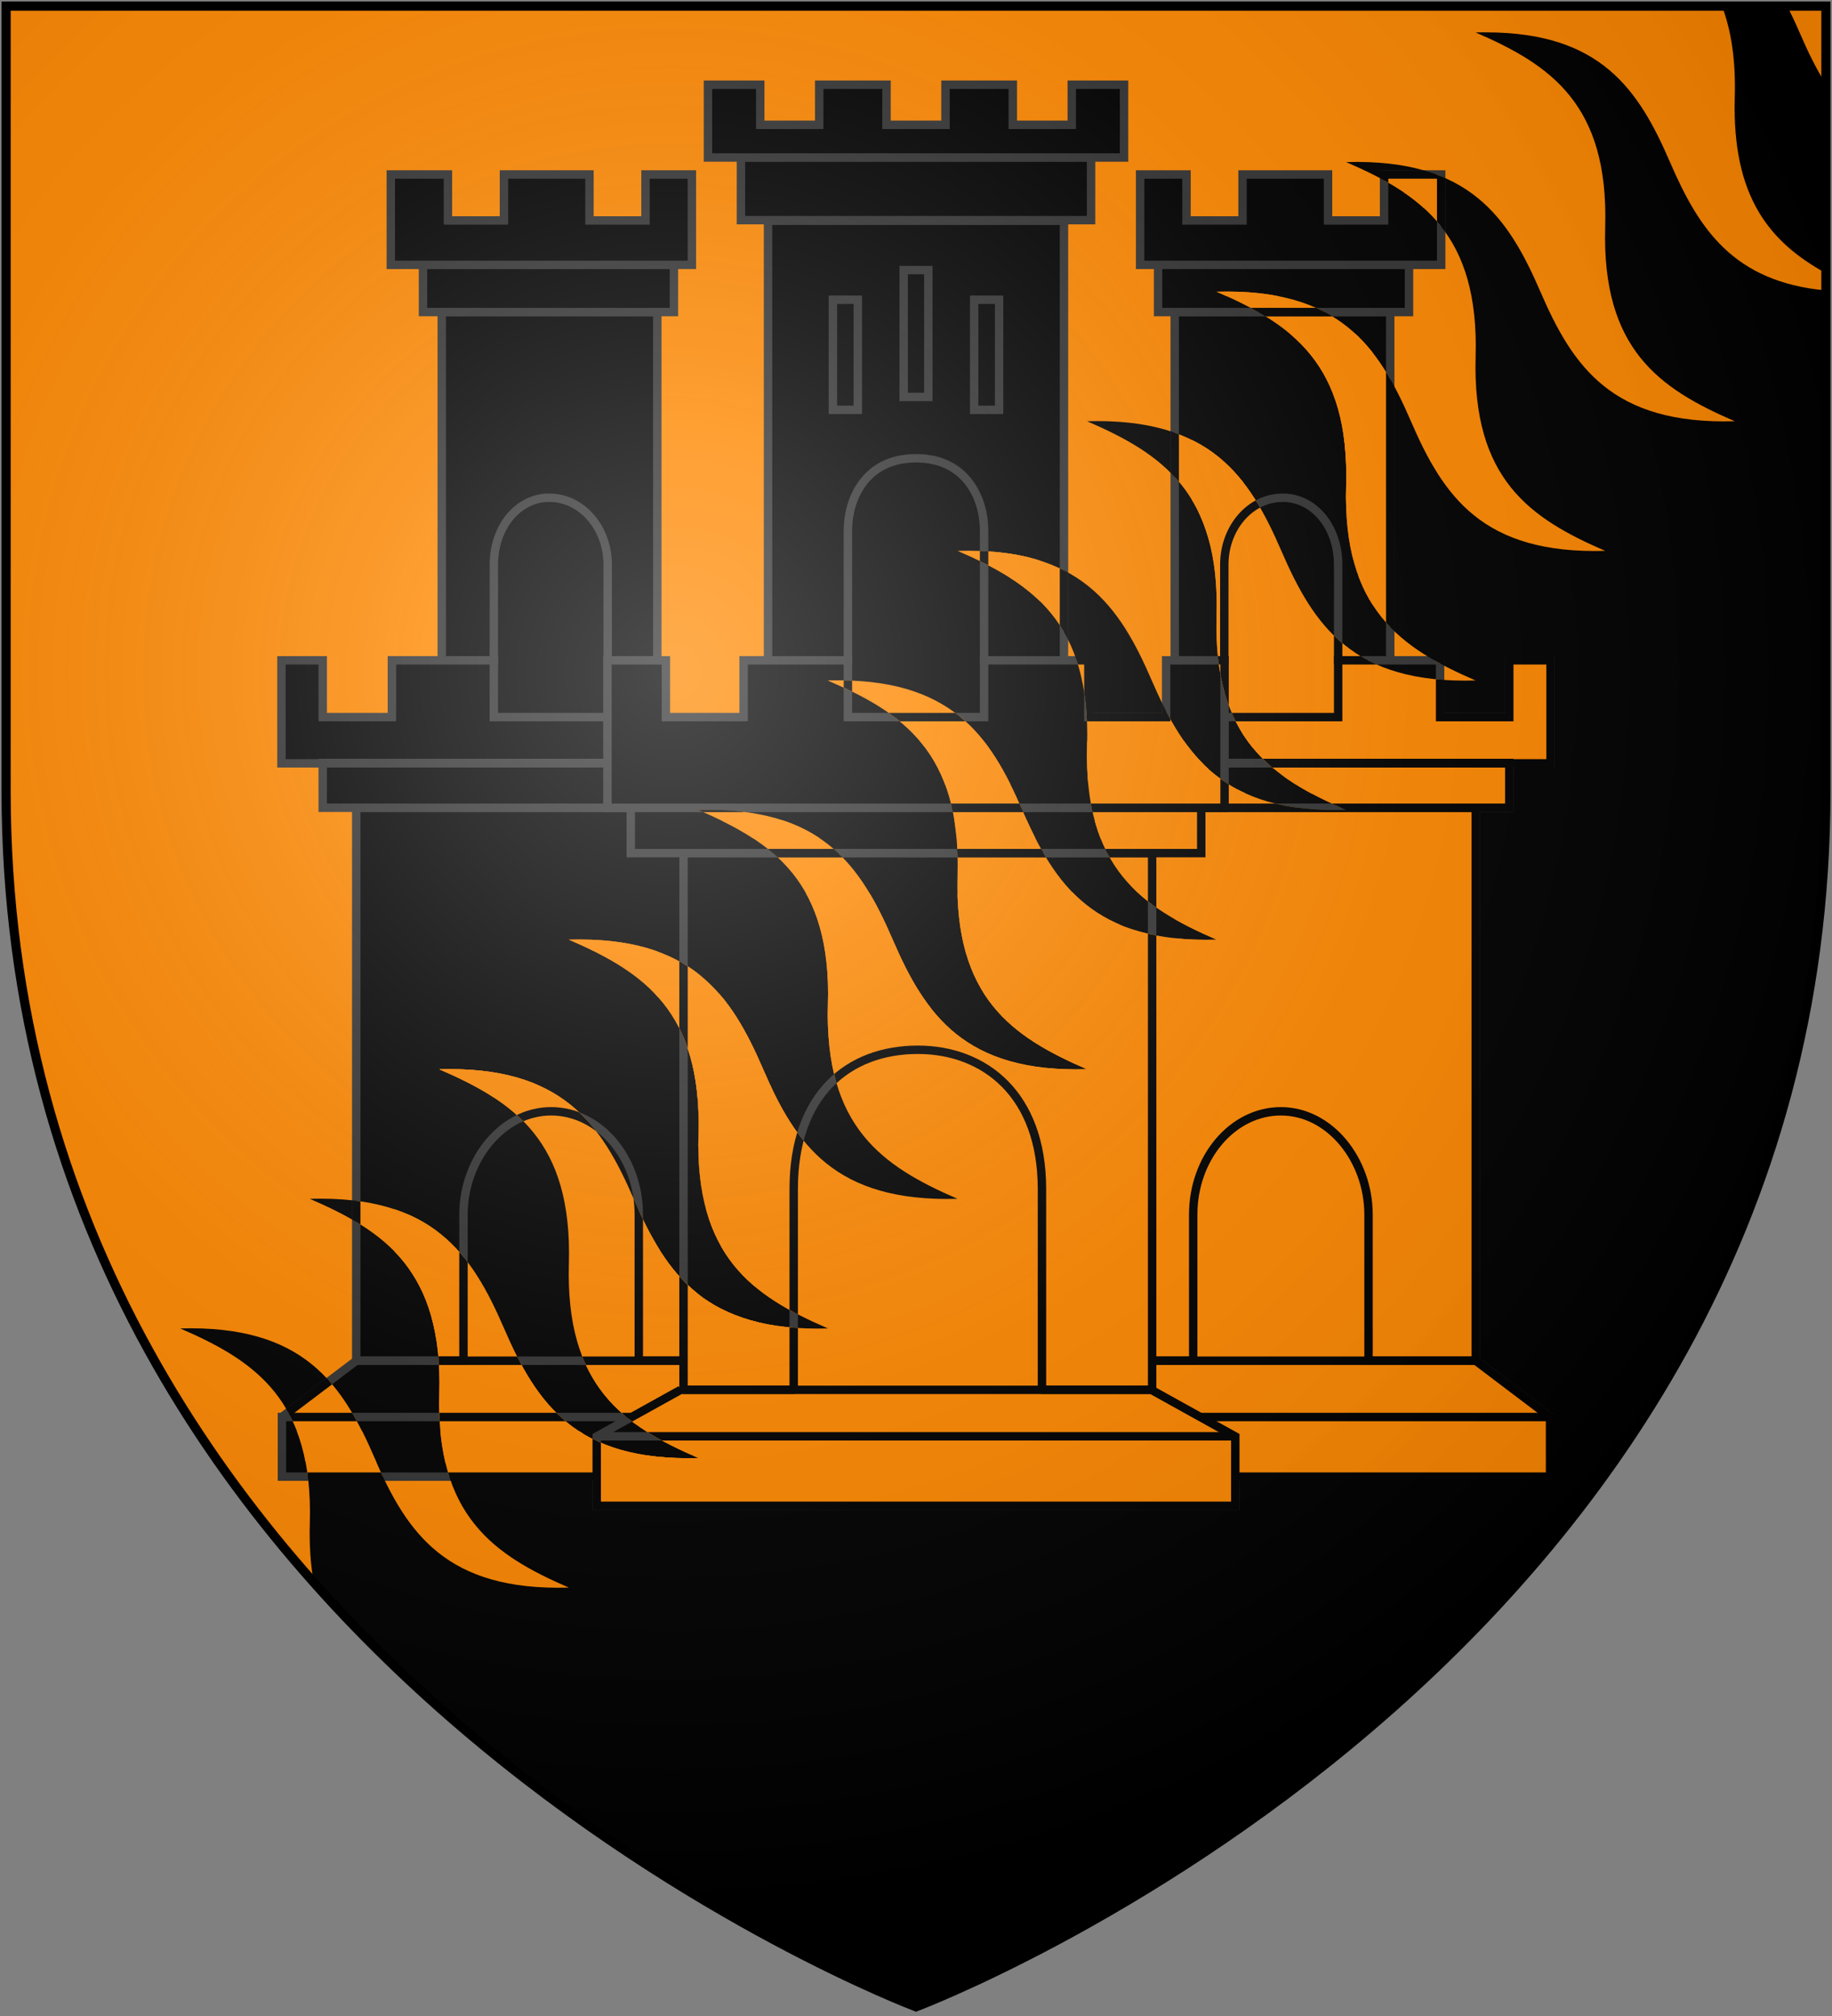 <?xml version="1.0" encoding="UTF-8" standalone="no"?>
<svg
   xmlns:dc="http://purl.org/dc/elements/1.1/"
   xmlns:cc="http://creativecommons.org/ns#"
   xmlns:rdf="http://www.w3.org/1999/02/22-rdf-syntax-ns#"
   xmlns:svg="http://www.w3.org/2000/svg"
   xmlns="http://www.w3.org/2000/svg"
   xmlns:xlink="http://www.w3.org/1999/xlink"
   xmlns:sodipodi="http://sodipodi.sourceforge.net/DTD/sodipodi-0.dtd"
   xmlns:inkscape="http://www.inkscape.org/namespaces/inkscape"
   width="600"
   height="660"
   id="svg2"
   version="1.1"
   inkscape:version="0.48.2 r9819"
   sodipodi:docname="House_Harroway.svg">
  <rect width="100%" height="100%" fill="#808080" stroke="none"/>
  <sodipodi:namedview
     pagecolor="#ffffff"
     bordercolor="#666666"
     borderopacity="1"
     objecttolerance="10"
     gridtolerance="10"
     guidetolerance="10"
     inkscape:pageopacity="0"
     inkscape:pageshadow="2"
     inkscape:window-width="1366"
     inkscape:window-height="715"
     id="namedview22"
     showgrid="false"
     inkscape:zoom="0.35757576"
     inkscape:cx="-105.67504"
     inkscape:cy="299.55117"
     inkscape:window-x="-8"
     inkscape:window-y="-8"
     inkscape:window-maximized="1"
     inkscape:current-layer="layer2" />
  <defs
     id="defs4">
    <inkscape:path-effect
       effect="spiro"
       id="path-effect3450"
       is_visible="true" />
    <inkscape:path-effect
       effect="spiro"
       id="path-effect8286"
       is_visible="true" />
    <inkscape:path-effect
       effect="spiro"
       id="path-effect3295"
       is_visible="true" />
    <inkscape:path-effect
       is_visible="true"
       id="path-effect3288"
       effect="spiro" />
    <inkscape:path-effect
       effect="spiro"
       id="path-effect3284"
       is_visible="true" />
    <inkscape:path-effect
       is_visible="true"
       id="path-effect3280"
       effect="spiro" />
    <inkscape:path-effect
       effect="spiro"
       id="path-effect3276"
       is_visible="true" />
    <inkscape:path-effect
       is_visible="true"
       id="path-effect3272"
       effect="spiro" />
    <inkscape:path-effect
       effect="spiro"
       id="path-effect3268"
       is_visible="true" />
    <linearGradient
       id="linearGradient3904">
      <stop
         id="stop3906"
         offset="0"
         style="stop-color:#00ff00;stop-opacity:1;" />
      <stop
         style="stop-color:#00c300;stop-opacity:1;"
         offset="0.5"
         id="stop3914" />
      <stop
         id="stop3910"
         offset="1"
         style="stop-color:#ffffff;stop-opacity:1;" />
    </linearGradient>
    <linearGradient
       id="linearGradient3854">
      <stop
         id="stop3856"
         offset="0"
         style="stop-color:#ffff00;stop-opacity:1;" />
      <stop
         style="stop-color:#ff8800;stop-opacity:1;"
         offset="0.437"
         id="stop3858" />
      <stop
         id="stop3860"
         offset="1"
         style="stop-color:#cc0000;stop-opacity:1;" />
    </linearGradient>
    <linearGradient
       id="linearGradient6940">
      <stop
         id="stop6942"
         offset="0"
         style="stop-color:#fcff00;stop-opacity:1;" />
      <stop
         style="stop-color:#ff8800;stop-opacity:1;"
         offset="0.386"
         id="stop6944" />
      <stop
         id="stop6946"
         offset="1"
         style="stop-color:#cc0000;stop-opacity:1;" />
    </linearGradient>
    <linearGradient
       id="linearGradient5451">
      <stop
         style="stop-color:#00ff00;stop-opacity:1;"
         offset="0"
         id="stop5453" />
      <stop
         id="stop3890"
         offset="0.5"
         style="stop-color:#ffffff;stop-opacity:1;" />
      <stop
         style="stop-color:#008800;stop-opacity:1;"
         offset="1"
         id="stop5455" />
    </linearGradient>
    <inkscape:path-effect
       effect="spiro"
       id="path-effect3576"
       is_visible="true" />
    <inkscape:path-effect
       is_visible="true"
       id="path-effect3572"
       effect="spiro" />
    <inkscape:path-effect
       effect="spiro"
       id="path-effect3568"
       is_visible="true" />
    <inkscape:path-effect
       is_visible="true"
       id="path-effect3136"
       effect="spiro" />
    <inkscape:path-effect
       effect="spiro"
       id="path-effect3132"
       is_visible="true" />
    <inkscape:path-effect
       effect="spiro"
       id="path-effect3101"
       is_visible="true" />
    <inkscape:path-effect
       is_visible="true"
       id="path-effect3085"
       effect="spiro" />
    <inkscape:path-effect
       is_visible="true"
       id="path-effect3083"
       effect="spiro" />
    <inkscape:path-effect
       is_visible="true"
       id="path-effect3081"
       effect="spiro" />
    <inkscape:path-effect
       is_visible="true"
       id="path-effect3079"
       effect="spiro" />
    <inkscape:path-effect
       is_visible="true"
       id="path-effect3077"
       effect="spiro" />
    <inkscape:path-effect
       is_visible="true"
       id="path-effect3075"
       effect="spiro" />
    <inkscape:path-effect
       effect="spiro"
       id="path-effect3049"
       is_visible="true" />
    <inkscape:path-effect
       is_visible="true"
       id="path-effect3045"
       effect="spiro" />
    <inkscape:path-effect
       effect="spiro"
       id="path-effect3041"
       is_visible="true" />
    <radialGradient
       id="rg"
       gradientUnits="userSpaceOnUse"
       cx="220"
       cy="220"
       r="405">
      <stop
         style="stop-color:#fff;stop-opacity:.3"
         offset="0"
         id="stop7" />
      <stop
         style="stop-color:#fff;stop-opacity:.2"
         offset=".2"
         id="stop9" />
      <stop
         style="stop-color:#666;stop-opacity:.1"
         offset=".6"
         id="stop11" />
      <stop
         style="stop-color:#000;stop-opacity:.13"
         offset="1"
         id="stop13" />
    </radialGradient>
    <path
       id="shield"
       d="m2,2v257c0,286 298,398 298,398c0,0 298-112 298-398V2z" />
    <radialGradient
       inkscape:collect="always"
       xlink:href="#rg-7"
       id="radialGradient3055-1"
       gradientUnits="userSpaceOnUse"
       cx="220"
       cy="220"
       r="405" />
    <radialGradient
       id="rg-7"
       gradientUnits="userSpaceOnUse"
       cx="220"
       cy="220"
       r="405">
      <stop
         style="stop-color:#fff;stop-opacity:.3"
         offset="0"
         id="stop7-4" />
      <stop
         style="stop-color:#fff;stop-opacity:.2"
         offset=".2"
         id="stop9-0" />
      <stop
         style="stop-color:#666;stop-opacity:.1"
         offset=".6"
         id="stop11-9" />
      <stop
         style="stop-color:#000;stop-opacity:.13"
         offset="1"
         id="stop13-4" />
    </radialGradient>
    <radialGradient
       r="405"
       cy="220"
       cx="220"
       gradientUnits="userSpaceOnUse"
       id="radialGradient3074"
       xlink:href="#rg-7"
       inkscape:collect="always" />
    <inkscape:path-effect
       is_visible="true"
       id="path-effect10120-1"
       effect="spiro" />
    <inkscape:path-effect
       effect="spiro"
       id="path-effect10118-3"
       is_visible="true" />
    <inkscape:path-effect
       effect="spiro"
       id="path-effect10116-9"
       is_visible="true" />
    <inkscape:path-effect
       effect="spiro"
       id="path-effect10114-7"
       is_visible="true" />
    <inkscape:path-effect
       effect="spiro"
       id="path-effect10112-7"
       is_visible="true" />
    <inkscape:path-effect
       effect="spiro"
       id="path-effect10110-2"
       is_visible="true" />
    <linearGradient
       inkscape:collect="always"
       xlink:href="#linearGradient4719-5"
       id="linearGradient4039"
       gradientUnits="userSpaceOnUse"
       gradientTransform="matrix(2.326,0,0,2.294,447.695,-1820.28)"
       x1="-145.259"
       y1="984.243"
       x2="-64.143"
       y2="984.148" />
    <linearGradient
       inkscape:collect="always"
       id="linearGradient4719-5">
      <stop
         style="stop-color:#666666;stop-opacity:1;"
         offset="0"
         id="stop4721-5" />
      <stop
         id="stop4809-1"
         offset="0.393"
         style="stop-color:#666666;stop-opacity:0.749;" />
      <stop
         style="stop-color:#666666;stop-opacity:0;"
         offset="1"
         id="stop4723-7" />
    </linearGradient>
    <radialGradient
       inkscape:collect="always"
       xlink:href="#linearGradient4801-8"
       id="radialGradient4041"
       gradientUnits="userSpaceOnUse"
       gradientTransform="matrix(-0.722,1.265,-2.273,-1.262,1712.011,1733.784)"
       cx="-307.143"
       cy="782.362"
       fx="-307.143"
       fy="782.362"
       r="63" />
    <linearGradient
       inkscape:collect="always"
       id="linearGradient4801-8">
      <stop
         style="stop-color:#000000;stop-opacity:1;"
         offset="0"
         id="stop4803-2" />
      <stop
         style="stop-color:#000000;stop-opacity:0;"
         offset="1"
         id="stop4805-4" />
    </linearGradient>
    <inkscape:path-effect
       effect="spiro"
       id="path-effect10108-4"
       is_visible="true" />
    <linearGradient
       inkscape:collect="always"
       xlink:href="#linearGradient4719-5"
       id="linearGradient4044"
       gradientUnits="userSpaceOnUse"
       gradientTransform="matrix(-2.406,0,0,-1.649,142.062,1726.531)"
       x1="-145.259"
       y1="984.243"
       x2="-64.143"
       y2="984.148" />
    <radialGradient
       inkscape:collect="always"
       xlink:href="#linearGradient4801-8"
       id="radialGradient4046"
       gradientUnits="userSpaceOnUse"
       gradientTransform="matrix(0.746,-0.909,2.351,0.906,-1165.637,-827.118)"
       cx="-307.143"
       cy="782.362"
       fx="-307.143"
       fy="782.362"
       r="63" />
    <inkscape:path-effect
       effect="spiro"
       id="path-effect10102-7"
       is_visible="true" />
    <linearGradient
       inkscape:collect="always"
       xlink:href="#linearGradient4719-5"
       id="linearGradient4049"
       gradientUnits="userSpaceOnUse"
       gradientTransform="matrix(2.335,0,0,-1.615,449.441,1692.189)"
       x1="-145.259"
       y1="984.243"
       x2="-64.143"
       y2="984.148" />
    <radialGradient
       inkscape:collect="always"
       xlink:href="#linearGradient4801-8"
       id="radialGradient4051"
       gradientUnits="userSpaceOnUse"
       gradientTransform="matrix(-0.724,-0.89,-2.282,0.888,1718.788,-809.094)"
       cx="-307.143"
       cy="782.362"
       fx="-307.143"
       fy="782.362"
       r="63" />
    <inkscape:path-effect
       is_visible="true"
       id="path-effect10096-8"
       effect="spiro" />
    <linearGradient
       inkscape:collect="always"
       xlink:href="#linearGradient4719-5"
       id="linearGradient4054"
       gradientUnits="userSpaceOnUse"
       gradientTransform="matrix(-2.41,0,0,2.282,139.611,-1810.816)"
       x1="-145.259"
       y1="984.243"
       x2="-64.143"
       y2="984.148" />
    <radialGradient
       inkscape:collect="always"
       xlink:href="#linearGradient4801-8"
       id="radialGradient4056"
       gradientUnits="userSpaceOnUse"
       gradientTransform="matrix(0.748,1.258,2.355,-1.255,-1170.296,1723.935)"
       cx="-307.143"
       cy="782.362"
       fx="-307.143"
       fy="782.362"
       r="63" />
    <inkscape:path-effect
       is_visible="true"
       id="path-effect10090-3"
       effect="spiro" />
    <inkscape:path-effect
       effect="spiro"
       id="path-effect10084-1"
       is_visible="true" />
    <inkscape:path-effect
       effect="spiro"
       id="path-effect10082-1"
       is_visible="true" />
    <radialGradient
       inkscape:collect="always"
       xlink:href="#linearGradient4801-8"
       id="radialGradient4061"
       gradientUnits="userSpaceOnUse"
       gradientTransform="matrix(-0.765,1.29,-2.41,-1.287,1806.844,1757.47)"
       cx="-307.143"
       cy="782.362"
       fx="-307.143"
       fy="782.362"
       r="63" />
    <inkscape:path-effect
       effect="spiro"
       id="path-effect10080-4"
       is_visible="true" />
    <inkscape:path-effect
       is_visible="true"
       id="path-effect3075-1"
       effect="spiro" />
    <inkscape:path-effect
       effect="spiro"
       id="path-effect3101-7"
       is_visible="true" />
    <linearGradient
       inkscape:collect="always"
       xlink:href="#grad1-7-7"
       id="linearGradient3085-8-8"
       gradientUnits="userSpaceOnUse"
       gradientTransform="matrix(0.775,0,0,0.31,152.69,-13.619)"
       x1="78.877"
       y1="178.074"
       x2="301.406"
       y2="178.074" />
    <linearGradient
       id="grad1-7-7"
       x1="78.877"
       y1="178.074"
       x2="301.406"
       y2="178.074"
       gradientTransform="scale(1.578,0.634)"
       gradientUnits="userSpaceOnUse">
      <stop
         offset="0%"
         style="stop-color:#da0;"
         id="stop16-4-4" />
      <stop
         offset="40%"
         style="stop-color:#fd0;"
         id="stop18-0-0" />
      <stop
         offset="60%"
         style="stop-color:#fd0;"
         id="stop20-9-9" />
      <stop
         offset="100%"
         style="stop-color:#da0;"
         id="stop22-4-4" />
    </linearGradient>
    <linearGradient
       inkscape:collect="always"
       xlink:href="#grad1-7-7"
       id="linearGradient3081-8-8"
       gradientUnits="userSpaceOnUse"
       gradientTransform="matrix(0.775,0,0,0.31,-27.31,-13.619)"
       x1="78.877"
       y1="178.074"
       x2="301.406"
       y2="178.074" />
    <linearGradient
       id="linearGradient3093"
       x1="78.877"
       y1="178.074"
       x2="301.406"
       y2="178.074"
       gradientTransform="scale(1.578,0.634)"
       gradientUnits="userSpaceOnUse">
      <stop
         offset="0%"
         style="stop-color:#da0;"
         id="stop3095" />
      <stop
         offset="40%"
         style="stop-color:#fd0;"
         id="stop3097" />
      <stop
         offset="60%"
         style="stop-color:#fd0;"
         id="stop3099" />
      <stop
         offset="100%"
         style="stop-color:#da0;"
         id="stop3101" />
    </linearGradient>
    <linearGradient
       y2="178.074"
       x2="301.406"
       y1="178.074"
       x1="78.877"
       gradientTransform="matrix(0.775,0,0,0.31,332.69,-13.619)"
       gradientUnits="userSpaceOnUse"
       id="linearGradient3128-1"
       xlink:href="#grad1-7-7"
       inkscape:collect="always" />
    <linearGradient
       id="linearGradient3104"
       x1="78.877"
       y1="178.074"
       x2="301.406"
       y2="178.074"
       gradientTransform="scale(1.578,0.634)"
       gradientUnits="userSpaceOnUse">
      <stop
         offset="0%"
         style="stop-color:#da0;"
         id="stop3106" />
      <stop
         offset="40%"
         style="stop-color:#fd0;"
         id="stop3108" />
      <stop
         offset="60%"
         style="stop-color:#fd0;"
         id="stop3110" />
      <stop
         offset="100%"
         style="stop-color:#da0;"
         id="stop3112" />
    </linearGradient>
    <inkscape:path-effect
       is_visible="true"
       id="path-effect3061"
       effect="spiro" />
    <clipPath
       clipPathUnits="userSpaceOnUse"
       id="clipPath10110">
      <path
         style="fill:#ffff00;fill-opacity:1;stroke:none"
         id="path10112"
         d="M 598,2 V 259 C 598,545 300,657 300,657 300,657 2,545 2,259 V 2 z"
         inkscape:connector-curvature="0" />
    </clipPath>
    <linearGradient
       inkscape:collect="always"
       xlink:href="#linearGradient5451"
       id="linearGradient5457"
       x1="-491.733"
       y1="496.606"
       x2="-128.626"
       y2="496.606"
       gradientUnits="userSpaceOnUse"
       spreadMethod="pad" />
    <linearGradient
       inkscape:collect="always"
       xlink:href="#linearGradient5451"
       id="linearGradient6923"
       gradientUnits="userSpaceOnUse"
       spreadMethod="pad"
       x1="-491.733"
       y1="496.606"
       x2="-128.626"
       y2="496.606" />
    <radialGradient
       inkscape:collect="always"
       xlink:href="#linearGradient3904"
       id="radialGradient3916"
       cx="334.25"
       cy="274.859"
       fx="334.25"
       fy="274.859"
       r="266.25"
       gradientTransform="matrix(0.034,1.943,-1.034,0.018,607.22,-379.573)"
       gradientUnits="userSpaceOnUse" />
    <linearGradient
       y2="178.074"
       x2="301.406"
       y1="178.074"
       x1="78.877"
       gradientTransform="matrix(1.294,0,0,0.52,55.919,-63.729)"
       gradientUnits="userSpaceOnUse"
       id="linearGradient4465"
       xlink:href="#grad1-7"
       inkscape:collect="always" />
    <linearGradient
       id="grad1-7"
       x1="78.877"
       y1="178.074"
       x2="301.406"
       y2="178.074"
       gradientTransform="scale(1.578,0.634)"
       gradientUnits="userSpaceOnUse">
      <stop
         offset="0"
         style="stop-color:#000000;stop-opacity:1;"
         id="stop16-4" />
      <stop
         offset="0.6"
         style="stop-color:#505050;stop-opacity:1;"
         id="stop20-0" />
      <stop
         offset="1"
         style="stop-color:#000000;stop-opacity:1;"
         id="stop22-9" />
    </linearGradient>
    <linearGradient
       inkscape:collect="always"
       xlink:href="#grad1-7"
       id="linearGradient4520"
       gradientUnits="userSpaceOnUse"
       gradientTransform="matrix(1.294,0,0,0.52,55.919,-63.729)"
       x1="78.877"
       y1="178.074"
       x2="301.406"
       y2="178.074" />
    <linearGradient
       id="linearGradient4635"
       x1="78.877"
       y1="178.074"
       x2="301.406"
       y2="178.074"
       gradientTransform="scale(1.578,0.634)"
       gradientUnits="userSpaceOnUse">
      <stop
         offset="0"
         style="stop-color:#000000;stop-opacity:1;"
         id="stop4637" />
      <stop
         offset="0.6"
         style="stop-color:#505050;stop-opacity:1;"
         id="stop4639" />
      <stop
         offset="1"
         style="stop-color:#000000;stop-opacity:1;"
         id="stop4641" />
    </linearGradient>
    <clipPath
       clipPathUnits="userSpaceOnUse"
       id="clipPath17297">
      <path
         style="fill:#000000;stroke:none"
         inkscape:connector-curvature="0"
         id="path17299"
         d="m 2,2 v 257 c 0,286 298,398 298,398 0,0 298,-112 298,-398 V 2 z" />
    </clipPath>
    <clipPath
       clipPathUnits="userSpaceOnUse"
       id="clipPath6451">
      <g
         id="g6453">
        <path
           id="path6455"
           d="m 2.5,2 0,277.344 c 0.362,7.168 0.927,14.217 1.656,21.156 l 196.688,0 0,-298.5 L 2.5,2 z"
           style="fill:#00ff00;stroke:none;display:inline"
           inkscape:connector-curvature="0" />
        <path
           id="path6457"
           d="m 200.844,300.5 0,302.688 C 255.482,640.247 300,657 300,657 c 0,0 44.518,-16.753 99.156,-53.812 l 0,-302.688 -198.312,0 z"
           style="fill:#00ff00;stroke:none;display:inline"
           inkscape:connector-curvature="0" />
        <path
           id="path6459"
           d="m 399.156,300.5 196.688,0 c 0.729,-6.939 1.295,-13.989 1.656,-21.156 L 597.5,2 399.156,2 l 0,298.5 z"
           style="fill:#00ff00;stroke:none;display:inline"
           inkscape:connector-curvature="0" />
      </g>
    </clipPath>
    <clipPath
       clipPathUnits="userSpaceOnUse"
       id="clipPath4380">
      <path
         id="path4382"
         d="m 539.754,43.678 c 2.718,7.162 4.121,15.969 3.803,27.106 -0.853,29.936 10.618,43.191 27.106,52.31 l 0,-56.199 c -2.961,-4.682 -5.459,-9.889 -7.834,-15.384 -1.168,-2.703 -2.393,-5.304 -3.661,-7.834 l -19.414,0 z m -69.936,7.805 c -1.092,-0.003 -2.21,-0.004 -3.349,0.028 22.326,9.651 39.584,21.352 38.545,57.817 -1.039,36.465 16.218,48.137 38.544,57.788 -36.465,1.039 -48.166,-16.19 -57.817,-38.516 -9.651,-22.326 -21.324,-39.584 -57.788,-38.545 22.326,9.651 39.555,21.352 38.516,57.817 -1.039,36.465 16.218,48.137 38.545,57.788 -36.465,1.039 -48.137,-16.218 -57.788,-38.544 -9.651,-22.326 -21.352,-39.555 -57.817,-38.516 22.326,9.651 39.584,21.324 38.544,57.788 -1.039,36.465 16.19,48.166 38.516,57.817 -36.465,1.039 -48.137,-16.218 -57.788,-38.545 -9.651,-22.326 -21.324,-39.584 -57.788,-38.544 22.326,9.651 39.555,21.352 38.516,57.817 -1.039,36.465 16.218,48.137 38.544,57.788 -36.465,1.039 -48.166,-16.19 -57.817,-38.516 -9.651,-22.326 -21.324,-39.584 -57.788,-38.545 22.326,9.651 39.584,21.324 38.544,57.788 -1.039,36.465 16.19,48.166 38.516,57.817 -36.465,1.039 -48.137,-16.218 -57.788,-38.544 -9.651,-22.326 -21.352,-39.555 -57.817,-38.516 22.326,9.651 39.584,21.324 38.545,57.788 -1.039,36.465 16.218,48.166 38.544,57.817 -36.465,1.039 -48.166,-16.218 -57.817,-38.545 -9.651,-22.326 -21.324,-39.584 -57.788,-38.544 22.326,9.651 39.555,21.352 38.516,57.817 -1.039,36.465 16.218,48.137 38.545,57.788 -36.465,1.039 -48.166,-16.19 -57.817,-38.516 -9.651,-22.326 -21.324,-39.584 -57.788,-38.545 22.326,9.651 39.584,21.324 38.544,57.788 -1.039,36.465 16.19,48.166 38.516,57.817 -36.465,1.039 -48.137,-16.218 -57.788,-38.545 -9.651,-22.326 -21.352,-39.555 -57.817,-38.516 22.326,9.651 39.584,21.324 38.545,57.788 -1.039,36.465 16.218,48.166 38.544,57.817 -36.465,1.039 -48.166,-16.218 -57.817,-38.544 -9.651,-22.326 -21.324,-39.584 -57.788,-38.545 22.326,9.651 39.555,21.352 38.516,57.817 -1.039,36.465 16.218,48.137 38.545,57.788 -36.465,1.039 -48.166,-16.19 -57.817,-38.516 -9.651,-22.326 -21.324,-39.584 -57.788,-38.544 22.326,9.651 39.584,21.324 38.545,57.788 -0.191,6.715 0.226,12.591 1.192,17.768 C 199.406,600.784 300,638.591 300,638.591 c 0,0 270.663,-101.726 270.663,-361.49 l 0,-148.87 C 543.02,125.64 532.846,109.862 524.285,90.056 514.935,68.427 503.664,51.571 469.817,51.483 z"
         style="fill:#000000;fill-rule:evenodd;stroke:none;display:inline"
         inkscape:connector-curvature="0" />
    </clipPath>
    <clipPath
       clipPathUnits="userSpaceOnUse"
       id="clipPath4380-1">
      <path
         id="path4382-7"
         d="m 539.754,43.678 c 2.718,7.162 4.121,15.969 3.803,27.106 -0.853,29.936 10.618,43.191 27.106,52.31 l 0,-56.199 c -2.961,-4.682 -5.459,-9.889 -7.834,-15.384 -1.168,-2.703 -2.393,-5.304 -3.661,-7.834 l -19.414,0 z m -69.936,7.805 c -1.092,-0.003 -2.21,-0.004 -3.349,0.028 22.326,9.651 39.584,21.352 38.545,57.817 -1.039,36.465 16.218,48.137 38.544,57.788 -36.465,1.039 -48.166,-16.19 -57.817,-38.516 -9.651,-22.326 -21.324,-39.584 -57.788,-38.545 22.326,9.651 39.555,21.352 38.516,57.817 -1.039,36.465 16.218,48.137 38.545,57.788 -36.465,1.039 -48.137,-16.218 -57.788,-38.544 -9.651,-22.326 -21.352,-39.555 -57.817,-38.516 22.326,9.651 39.584,21.324 38.544,57.788 -1.039,36.465 16.19,48.166 38.516,57.817 -36.465,1.039 -48.137,-16.218 -57.788,-38.545 -9.651,-22.326 -21.324,-39.584 -57.788,-38.544 22.326,9.651 39.555,21.352 38.516,57.817 -1.039,36.465 16.218,48.137 38.544,57.788 -36.465,1.039 -48.166,-16.19 -57.817,-38.516 -9.651,-22.326 -21.324,-39.584 -57.788,-38.545 22.326,9.651 39.584,21.324 38.544,57.788 -1.039,36.465 16.19,48.166 38.516,57.817 -36.465,1.039 -48.137,-16.218 -57.788,-38.544 -9.651,-22.326 -21.352,-39.555 -57.817,-38.516 22.326,9.651 39.584,21.324 38.545,57.788 -1.039,36.465 16.218,48.166 38.544,57.817 -36.465,1.039 -48.166,-16.218 -57.817,-38.545 -9.651,-22.326 -21.324,-39.584 -57.788,-38.544 22.326,9.651 39.555,21.352 38.516,57.817 -1.039,36.465 16.218,48.137 38.545,57.788 -36.465,1.039 -48.166,-16.19 -57.817,-38.516 -9.651,-22.326 -21.324,-39.584 -57.788,-38.545 22.326,9.651 39.584,21.324 38.544,57.788 -1.039,36.465 16.19,48.166 38.516,57.817 -36.465,1.039 -48.137,-16.218 -57.788,-38.545 -9.651,-22.326 -21.352,-39.555 -57.817,-38.516 22.326,9.651 39.584,21.324 38.545,57.788 -1.039,36.465 16.218,48.166 38.544,57.817 -36.465,1.039 -48.166,-16.218 -57.817,-38.544 -9.651,-22.326 -21.324,-39.584 -57.788,-38.545 22.326,9.651 39.555,21.352 38.516,57.817 -1.039,36.465 16.218,48.137 38.545,57.788 -36.465,1.039 -48.166,-16.19 -57.817,-38.516 -9.651,-22.326 -21.324,-39.584 -57.788,-38.544 22.326,9.651 39.584,21.324 38.545,57.788 -0.191,6.715 0.226,12.591 1.192,17.768 C 199.406,600.784 300,638.591 300,638.591 c 0,0 270.663,-101.726 270.663,-361.49 l 0,-148.87 C 543.02,125.64 532.846,109.862 524.285,90.056 514.935,68.427 503.664,51.571 469.817,51.483 z"
         style="fill:#000000;fill-rule:evenodd;stroke:none;display:inline"
         inkscape:connector-curvature="0" />
    </clipPath>
  </defs>
  <g
     inkscape:groupmode="layer"
     id="layer2"
     inkscape:label="Elements"
     style="display:inline">
    <use
       id="shine-1"
       xlink:href="#shield"
       style="fill:#ff8800;display:inline"
       x="0"
       y="0"
       width="744.094"
       height="1052.362" />
    <path
       inkscape:connector-curvature="0"
       style="fill:#000000;fill-rule:evenodd;stroke:none;display:inline"
       d="m 563.969,2 c 2.993,7.886 4.537,17.582 4.188,29.844 C 567.217,64.803 579.846,79.397 598,89.438 l 0,-61.875 C 594.74,22.407 591.99,16.674 589.375,10.625 588.089,7.65 586.74,4.786 585.344,2 l -21.375,0 z m -77,8.594 c -1.202,-0.003 -2.433,-0.004 -3.688,0.031 24.581,10.626 43.581,23.508 42.438,63.656 -1.144,40.148 17.856,52.999 42.438,63.625 C 528.008,139.05 515.126,120.081 504.5,95.5 493.874,70.919 481.023,51.919 440.875,53.062 c 24.581,10.626 43.55,23.508 42.406,63.656 -1.144,40.148 17.856,52.999 42.438,63.625 -40.148,1.144 -52.999,-17.856 -63.625,-42.438 C 451.468,113.325 438.585,94.356 398.438,95.5 c 24.581,10.626 43.581,23.477 42.438,63.625 -1.144,40.148 17.825,53.03 42.406,63.656 -40.148,1.144 -52.999,-17.856 -63.625,-42.438 -10.626,-24.581 -23.477,-43.581 -63.625,-42.438 24.581,10.626 43.55,23.509 42.406,63.656 -1.144,40.148 17.856,52.999 42.438,63.625 -40.148,1.144 -53.03,-17.825 -63.656,-42.406 -10.626,-24.581 -23.477,-43.581 -63.625,-42.438 24.581,10.626 43.581,23.477 42.438,63.625 -1.144,40.148 17.825,53.03 42.406,63.656 -40.148,1.144 -52.999,-17.856 -63.625,-42.438 -10.626,-24.581 -23.508,-43.55 -63.656,-42.406 24.581,10.626 43.581,23.477 42.438,63.625 -1.144,40.148 17.856,53.03 42.438,63.656 -40.148,1.144 -53.03,-17.856 -63.656,-42.438 -10.626,-24.581 -23.477,-43.581 -63.625,-42.438 24.581,10.626 43.55,23.509 42.406,63.656 -1.144,40.148 17.856,52.999 42.438,63.625 -40.148,1.144 -53.03,-17.825 -63.656,-42.406 -10.626,-24.581 -23.477,-43.581 -63.625,-42.438 24.581,10.626 43.581,23.477 42.438,63.625 -1.144,40.148 17.825,53.03 42.406,63.656 -40.148,1.144 -52.999,-17.856 -63.625,-42.438 -10.626,-24.581 -23.509,-43.55 -63.656,-42.406 24.581,10.626 43.581,23.477 42.438,63.625 -1.144,40.148 17.856,53.03 42.438,63.656 -40.148,1.144 -53.03,-17.856 -63.656,-42.438 -10.626,-24.581 -23.477,-43.581 -63.625,-42.438 24.581,10.626 43.55,23.509 42.406,63.656 -1.144,40.148 17.856,52.999 42.438,63.625 -40.148,1.144 -53.03,-17.825 -63.656,-42.406 -10.626,-24.581 -23.477,-43.581 -63.625,-42.438 24.581,10.626 43.581,23.477 42.438,63.625 -0.211,7.394 0.248,13.863 1.312,19.562 C 189.246,615.374 300,657 300,657 300,657 598,545 598,259 L 598,95.094 C 567.565,92.241 556.364,74.869 546.938,53.062 536.644,29.249 524.234,10.691 486.969,10.594 z"
       id="path3423" />
    <g
       style="display:inline"
       transform="matrix(1.101,0,0,1.101,-30.3,-46.089)"
       id="g3618-1">
      <rect
         width="303.311"
         height="129.124"
         x="148.344"
         y="336.223"
         id="rect3620-7"
         style="fill:#000000;fill-opacity:1;fill-rule:nonzero;stroke:#333333;stroke-width:2.501;stroke-linecap:butt;stroke-linejoin:miter;stroke-miterlimit:4;stroke-opacity:1;stroke-dasharray:none;stroke-dashoffset:1" />
      <path
         d="m 233.189,446.476 -99.699,0 -22.1,16.728 0,17.731 121.799,0"
         id="path3622-4"
         style="fill:#000000;fill-opacity:1;fill-rule:nonzero;stroke:#333333;stroke-width:2.501;stroke-linecap:square;stroke-linejoin:miter;stroke-miterlimit:4;stroke-opacity:1;stroke-dasharray:none;stroke-dashoffset:1"
         inkscape:connector-curvature="0" />
      <path
         d="m 366.811,446.476 99.698,0 22.1,16.728 0,17.731 -121.798,0"
         id="path3624-0"
         style="fill:#000000;fill-opacity:1;fill-rule:nonzero;stroke:#333333;stroke-width:2.501;stroke-linecap:square;stroke-linejoin:miter;stroke-miterlimit:4;stroke-opacity:1;stroke-dasharray:none;stroke-dashoffset:1"
         inkscape:connector-curvature="0" />
      <path
         d="m 111.39,463.204 377.22,0"
         id="path3626-9"
         style="fill:#000000;fill-opacity:1;fill-rule:nonzero;stroke:#333333;stroke-width:2.501;stroke-linecap:square;stroke-linejoin:miter;stroke-miterlimit:4;stroke-opacity:1;stroke-dasharray:none;stroke-dashoffset:1"
         inkscape:connector-curvature="0" />
      <path
         d="m 229.983,455.132 -24.961,13.851 0,20.633 94.978,0 94.977,0 0,-20.633 -24.961,-13.851 -70.017,0 -70.017,0 z"
         id="path3628-4"
         style="fill:#000000;fill-opacity:1;fill-rule:evenodd;stroke:#333333;stroke-width:2.501;stroke-linecap:butt;stroke-linejoin:miter;stroke-miterlimit:4;stroke-opacity:1;stroke-dasharray:none"
         inkscape:connector-curvature="0" />
      <path
         d="m 204.996,468.944 190.008,0"
         id="path3630-8"
         style="fill:#000000;fill-opacity:1;fill-rule:evenodd;stroke:#333333;stroke-width:2.501;stroke-linecap:butt;stroke-linejoin:miter;stroke-miterlimit:4;stroke-opacity:1;stroke-dasharray:none"
         inkscape:connector-curvature="0" />
      <path
         d="m 191.465,372.304 c 14.354,0 26.077,13.762 26.077,30.728 l 0,43.381 18.74,0 0,-164.362 -102.793,0 0,164.362 31.899,0 0,-43.381 c 0,-16.305 11.521,-30.728 26.077,-30.728 z"
         id="path3632-8"
         style="fill:#000000;fill-opacity:1;fill-rule:nonzero;stroke:#333333;stroke-width:2.501;stroke-linecap:square;stroke-linejoin:miter;stroke-miterlimit:4;stroke-opacity:1;stroke-dasharray:none;stroke-dashoffset:1"
         inkscape:connector-curvature="0" />
      <path
         d="m 144.876,292.667 62.007,0.355 -0.309,10.825 16.598,0.611 0.437,134.254 -2.708,0.012 0.354,-43.444 c 0.069,-23.356 -13.934,-33.67 -37.437,-30.458 -11.874,2.19 -25.558,11.837 -26.189,32.886 l -0.127,41.687 -12.627,-0.329 z"
         id="path3634-2"
         style="fill:#000000;fill-opacity:1;fill-rule:nonzero;stroke:none"
         inkscape:connector-curvature="0" />
      <rect
         width="47.269"
         height="99.674"
         x="170.565"
         y="170.854"
         id="rect3636-4"
         style="fill:#000000;fill-opacity:1;fill-rule:nonzero;stroke:#333333;stroke-width:2.501;stroke-linecap:butt;stroke-linejoin:miter;stroke-miterlimit:4;stroke-opacity:1;stroke-dasharray:none;stroke-dashoffset:1" />
      <path
         d="m 158.929,134.652 0,103.559 15.496,0 0,-28.441 c 0,-10.651 6.538,-19.365 15.685,-19.898 0.295,-0.019 0.579,0 0.878,0 9.56,0 17.305,8.905 17.305,19.898 l 0,28.441 14.753,0 0,-103.559 -64.116,0 z"
         id="path3638-5"
         style="fill:#000000;fill-opacity:1;fill-rule:evenodd;stroke:#333333;stroke-width:2.501;stroke-linecap:butt;stroke-linejoin:miter;stroke-miterlimit:4;stroke-opacity:1;stroke-dasharray:none"
         inkscape:connector-curvature="0" />
      <path
         d="m 215.788,255.088 -41.363,0 0,-16.878 -30.329,0 0,16.878 -20.575,0 0,-16.878 -12.281,0 0,30.627 104.547,0 m -92.266,-0.109 89.241,0 0,13.322 -89.241,0 0,-13.322 z"
         id="path3640-5"
         style="fill:#000000;fill-opacity:1;fill-rule:evenodd;stroke:#333333;stroke-width:2.501;stroke-linecap:butt;stroke-linejoin:miter;stroke-miterlimit:4;stroke-opacity:1;stroke-dasharray:none"
         inkscape:connector-curvature="0" />
      <rect
         width="74.843"
         height="156.308"
         x="261.219"
         y="107.428"
         id="rect3642-1"
         style="fill:#000000;fill-opacity:1;fill-rule:nonzero;stroke:#333333;stroke-width:2.501;stroke-linecap:butt;stroke-linejoin:miter;stroke-miterlimit:4;stroke-opacity:1;stroke-dasharray:none;stroke-dashoffset:1" />
      <path
         d="m 255.98,107.508 0,130.794 23.764,0 0,-38.796 c 0,-8.951 4.982,-21.379 20.256,-21.379 15.273,0 20.256,12.428 20.256,21.379 l 0,38.796 23.764,0 0,-130.794 -44.02,0 -44.02,0 z m 40.352,14.671 3.669,0 3.669,0 0,37.719 -3.669,0 -3.669,0 0,-37.719 z m -21.053,8.805 7.416,0 0,32.746 -7.416,0 0,-32.746 z m 42.026,0 7.416,0 0,32.746 -7.416,0 0,-32.746 z"
         id="path3644-7"
         style="fill:#000000;fill-opacity:1;fill-rule:evenodd;stroke:#333333;stroke-width:2.501;stroke-linecap:butt;stroke-linejoin:miter;stroke-miterlimit:4;stroke-opacity:1;stroke-dasharray:none"
         inkscape:connector-curvature="0" />
      <path
         d="m 247.926,88.697 0,18.627 52.074,0 52.074,0 0,-18.627 -52.074,0 -52.074,0 z"
         id="path3646-1"
         style="fill:#000000;fill-opacity:1;fill-rule:nonzero;stroke:#333333;stroke-width:2.501;stroke-linecap:square;stroke-linejoin:miter;stroke-miterlimit:4;stroke-opacity:1;stroke-dasharray:none;stroke-dashoffset:1"
         inkscape:connector-curvature="0" />
      <path
         d="m 238.117,67.051 0,21.646 61.883,0 61.883,0 0,-21.646 -15.55,0 0,11.922 -17.544,0 0,-11.922 -20.016,0 0,11.922 -8.772,0 -8.772,0 0,-11.922 -20.016,0 0,11.922 -17.544,0 0,-11.922 -15.55,0 z"
         id="path3648-1"
         style="fill:#000000;fill-opacity:1;fill-rule:nonzero;stroke:#333333;stroke-width:2.501;stroke-linecap:square;stroke-linejoin:miter;stroke-miterlimit:4;stroke-opacity:1;stroke-dasharray:none;stroke-dashoffset:1"
         inkscape:connector-curvature="0" />
      <path
         d="m 153.347,120.62 0,14.032 74.643,0 0,-14.032 -74.643,0 z"
         id="path3650-5"
         style="fill:#000000;fill-opacity:1;fill-rule:nonzero;stroke:#333333;stroke-width:2.501;stroke-linecap:square;stroke-linejoin:miter;stroke-miterlimit:4;stroke-opacity:1;stroke-dasharray:none;stroke-dashoffset:1"
         inkscape:connector-curvature="0" />
      <path
         d="m 143.777,93.743 0,26.877 89.555,0 0,-26.877 -13.796,0 0,13.671 -16.667,0 0,-13.671 -25.439,0 0,13.671 -16.667,0 0,-13.671 -16.986,0 z"
         id="path3652-2"
         style="fill:#000000;fill-opacity:1;fill-rule:nonzero;stroke:#333333;stroke-width:2.501;stroke-linecap:square;stroke-linejoin:miter;stroke-miterlimit:4;stroke-opacity:1;stroke-dasharray:none;stroke-dashoffset:1"
         inkscape:connector-curvature="0" />
      <path
         d="m 408.535,372.304 c -14.354,0 -26.077,13.762 -26.077,30.728 l 0,43.381 -18.74,0 0,-164.362 102.793,0 0,164.362 -31.898,0 0,-43.381 c 0,-16.305 -11.521,-30.728 -26.077,-30.728 z"
         id="path3654-7"
         style="fill:#000000;fill-opacity:1;fill-rule:nonzero;stroke:#333333;stroke-width:2.501;stroke-linecap:square;stroke-linejoin:miter;stroke-miterlimit:4;stroke-opacity:1;stroke-dasharray:none;stroke-dashoffset:1"
         inkscape:connector-curvature="0" />
      <path
         d="m 215.15,282.051 0,13.485 84.85,0 84.85,0 0,-13.485 -84.85,0 -84.85,0 z"
         id="path3656-6"
         style="fill:#000000;fill-opacity:1;fill-rule:nonzero;stroke:#333333;stroke-width:2.501;stroke-linecap:round;stroke-linejoin:miter;stroke-miterlimit:4;stroke-opacity:1;stroke-dasharray:none;stroke-dashoffset:1"
         inkscape:connector-curvature="0" />
      <rect
         width="47.269"
         height="99.674"
         x="-431.35"
         y="170.854"
         transform="scale(-1,1)"
         id="rect3658-1"
         style="fill:#000000;fill-opacity:1;fill-rule:nonzero;stroke:#333333;stroke-width:2.501;stroke-linecap:butt;stroke-linejoin:miter;stroke-miterlimit:4;stroke-opacity:1;stroke-dasharray:none;stroke-dashoffset:1" />
      <path
         d="m 441.071,134.652 0,103.559 -15.496,0 0,-28.441 c 0,-10.651 -6.538,-19.365 -15.684,-19.898 -0.295,-0.019 -0.579,0 -0.877,0 -9.56,0 -17.305,8.905 -17.305,19.898 l 0,28.441 -14.753,0 0,-103.559 64.116,0 z"
         id="path3660-4"
         style="fill:#000000;fill-opacity:1;fill-rule:evenodd;stroke:#333333;stroke-width:2.501;stroke-linecap:butt;stroke-linejoin:miter;stroke-miterlimit:4;stroke-opacity:1;stroke-dasharray:none"
         inkscape:connector-curvature="0" />
      <path
         d="m 384.212,255.088 41.363,0 0,-16.878 30.329,0 0,16.878 20.575,0 0,-16.878 12.281,0 0,30.627 -104.548,0 m 92.267,-0.109 -89.241,0 0,13.322 89.241,0 0,-13.322 z"
         id="path3662-2"
         style="fill:#000000;fill-opacity:1;fill-rule:evenodd;stroke:#333333;stroke-width:2.501;stroke-linecap:butt;stroke-linejoin:miter;stroke-miterlimit:4;stroke-opacity:1;stroke-dasharray:none"
         inkscape:connector-curvature="0" />
      <path
         d="m 208.212,238.211 0,43.84 91.788,0 91.788,0 0,-43.84 -17.384,0 0,16.878 -23.127,0 0,-16.878 -31.021,0 0,16.878 -20.256,0 -20.256,0 0,-16.878 -31.021,0 0,16.878 -23.126,0 0,-16.878 -17.385,0 z"
         id="path3664-3"
         style="fill:#000000;fill-opacity:1;fill-rule:evenodd;stroke:#333333;stroke-width:2.501;stroke-linecap:butt;stroke-linejoin:miter;stroke-miterlimit:4;stroke-opacity:1;stroke-dasharray:none"
         inkscape:connector-curvature="0" />
      <path
         d="m 446.653,120.62 0,14.032 -74.643,0 0,-14.032 74.643,0 z"
         id="path3666-2"
         style="fill:#000000;fill-opacity:1;fill-rule:nonzero;stroke:#333333;stroke-width:2.501;stroke-linecap:square;stroke-linejoin:miter;stroke-miterlimit:4;stroke-opacity:1;stroke-dasharray:none;stroke-dashoffset:1"
         inkscape:connector-curvature="0" />
      <path
         d="m 456.223,93.743 0,26.877 -89.555,0 0,-26.877 13.796,0 0,13.671 16.667,0 0,-13.671 25.439,0 0,13.671 16.667,0 0,-13.671 16.986,0 z"
         id="path3668-2"
         style="fill:#000000;fill-opacity:1;fill-rule:nonzero;stroke:#333333;stroke-width:2.501;stroke-linecap:square;stroke-linejoin:miter;stroke-miterlimit:4;stroke-opacity:1;stroke-dasharray:none;stroke-dashoffset:1"
         inkscape:connector-curvature="0" />
      <rect
         width="179.303"
         height="9.254"
         x="210.162"
         y="474.617"
         id="rect3670-1"
         style="fill:#000000;fill-opacity:1;fill-rule:nonzero;stroke:none;display:inline" />
      <path
         d="m 230.848,295.582 0,159.504 32.776,0 c 0,0 0,-33.018 0,-59.711 0,-28.126 16.323,-41.365 36.922,-41.365 19.8,0 36.922,13.24 36.922,41.365 0,26.693 0,59.711 0,59.711 l 32.776,0 0,-159.504 -69.698,0 -69.698,0 z"
         id="path3672-6"
         style="fill:#000000;fill-opacity:1;fill-rule:evenodd;stroke:#333333;stroke-width:2.501;stroke-linecap:butt;stroke-linejoin:round;stroke-miterlimit:4;stroke-opacity:1;stroke-dasharray:none;display:inline"
         inkscape:connector-curvature="0" />
      <path
         d="m 242.408,307.475 -0.582,139.467 11.455,0 c 0,0 -1.896,-25.559 -0.576,-52.22 -0.413,-30.245 11.68,-52.937 48.837,-53.298 35.51,2.336 48.303,25.452 46.723,51.569 0.282,26.692 0.839,52.573 0.839,52.573 l 12.527,0.222 -1.152,-138.759 -57.597,0.576 z"
         id="path3674-8"
         style="fill:#000000;fill-opacity:1;fill-rule:evenodd;stroke:none;display:inline"
         inkscape:connector-curvature="0" />
      <rect
         width="168.262"
         height="12.849"
         x="217.021"
         y="262.314"
         id="rect3676-5"
         style="fill:#000000;fill-opacity:1;fill-rule:nonzero;stroke:none" />
      <rect
         width="88.741"
         height="5.186"
         x="114.738"
         y="258.28"
         id="rect3678-7"
         style="fill:#000000;fill-opacity:1;fill-rule:nonzero;stroke:none;display:inline" />
      <rect
         width="88.741"
         height="5.186"
         x="396.232"
         y="259.145"
         id="rect3680-6"
         style="fill:#000000;fill-opacity:1;fill-rule:nonzero;stroke:none;display:inline" />
      <rect
         width="14.982"
         height="16.711"
         x="151.33"
         y="243.298"
         id="rect3682-1"
         style="fill:#000000;fill-opacity:1;fill-rule:nonzero;stroke:none" />
      <rect
         width="14.982"
         height="16.711"
         x="433.642"
         y="243.98"
         id="rect3684-8"
         style="fill:#000000;fill-opacity:1;fill-rule:nonzero;stroke:none;display:inline" />
      <rect
         width="14.982"
         height="27.083"
         x="255.321"
         y="244.602"
         id="rect3686-9"
         style="fill:#000000;fill-opacity:1;fill-rule:nonzero;stroke:none;display:inline" />
      <rect
         width="14.982"
         height="27.083"
         x="328.766"
         y="244.026"
         id="rect3688-2"
         style="fill:#000000;fill-opacity:1;fill-rule:nonzero;stroke:none;display:inline" />
      <rect
         width="14.982"
         height="16.711"
         x="402.571"
         y="97.221"
         id="rect3690-7"
         style="fill:#000000;fill-opacity:1;fill-rule:nonzero;stroke:none;display:inline" />
      <rect
         width="14.982"
         height="16.711"
         x="182.447"
         y="97.797"
         id="rect3692-9"
         style="fill:#000000;fill-opacity:1;fill-rule:nonzero;stroke:none;display:inline" />
      <rect
         width="10.737"
         height="12.643"
         x="275.785"
         y="70.522"
         id="rect3694-5"
         style="fill:#000000;fill-opacity:1;fill-rule:nonzero;stroke:none;display:inline" />
      <rect
         width="10.737"
         height="12.643"
         x="313.637"
         y="70.611"
         id="rect3696-4"
         style="fill:#000000;fill-opacity:1;fill-rule:nonzero;stroke:none;display:inline" />
      <rect
         width="8.791"
         height="12.643"
         x="241.47"
         y="70.965"
         id="rect3698-3"
         style="fill:#000000;fill-opacity:1;fill-rule:nonzero;stroke:none;display:inline" />
      <rect
         width="8.791"
         height="12.643"
         x="349.632"
         y="70.257"
         id="rect3700-1"
         style="fill:#000000;fill-opacity:1;fill-rule:nonzero;stroke:none;display:inline" />
      <rect
         width="6.138"
         height="17.595"
         x="370.504"
         y="97.143"
         id="rect3702-2"
         style="fill:#000000;fill-opacity:1;fill-rule:nonzero;stroke:none;display:inline" />
      <rect
         width="6.138"
         height="17.595"
         x="223.075"
         y="97.143"
         id="rect3704-3"
         style="fill:#000000;fill-opacity:1;fill-rule:nonzero;stroke:none;display:inline" />
      <rect
         width="6.138"
         height="17.595"
         x="445.058"
         y="97.32"
         id="rect3706-3"
         style="fill:#000000;fill-opacity:1;fill-rule:nonzero;stroke:none;display:inline" />
      <rect
         width="6.138"
         height="32.1"
         x="380.851"
         y="243.422"
         id="rect3708-4"
         style="fill:#000000;fill-opacity:1;fill-rule:nonzero;stroke:none;display:inline" />
      <rect
         width="6.138"
         height="31.746"
         x="214.231"
         y="243.511"
         id="rect3710-1"
         style="fill:#000000;fill-opacity:1;fill-rule:nonzero;stroke:none;display:inline" />
      <rect
         width="4.9"
         height="21.664"
         x="480.434"
         y="242.98"
         id="rect3712-1"
         style="fill:#000000;fill-opacity:1;fill-rule:nonzero;stroke:none;display:inline" />
      <rect
         width="76.713"
         height="5.186"
         x="395.62"
         y="272.621"
         id="rect3714-3"
         style="fill:#000000;fill-opacity:1;fill-rule:nonzero;stroke:none;display:inline" />
      <rect
         width="162.146"
         height="5.186"
         x="219.625"
         y="285.887"
         id="rect3716-8"
         style="fill:#000000;fill-opacity:1;fill-rule:nonzero;stroke:none;display:inline" />
      <rect
         width="116.865"
         height="2.887"
         x="241.205"
         y="82.122"
         id="rect3718-7"
         style="fill:#000000;fill-opacity:1;fill-rule:nonzero;stroke:none;display:inline" />
      <rect
         width="80.605"
         height="5.54"
         x="370.592"
         y="110.688"
         id="rect3720-4"
         style="fill:#000000;fill-opacity:1;fill-rule:nonzero;stroke:none;display:inline" />
      <rect
         width="81.135"
         height="4.832"
         x="148.255"
         y="111.749"
         id="rect3722-2"
         style="fill:#000000;fill-opacity:1;fill-rule:nonzero;stroke:none;display:inline" />
      <rect
         width="6.138"
         height="17.595"
         x="148.785"
         y="97.32"
         id="rect3724-7"
         style="fill:#000000;fill-opacity:1;fill-rule:nonzero;stroke:none;display:inline" />
      <rect
         width="66.808"
         height="4.832"
         x="157.275"
         y="125.104"
         id="rect3726-7"
         style="fill:#000000;fill-opacity:1;fill-rule:nonzero;stroke:none;display:inline" />
      <rect
         width="93.871"
         height="7.486"
         x="253.409"
         y="94.15"
         id="rect3728-9"
         style="fill:#000000;fill-opacity:1;fill-rule:nonzero;stroke:none;display:inline" />
      <rect
         width="77.244"
         height="4.479"
         x="127.383"
         y="272.886"
         id="rect3730-3"
         style="fill:#000000;fill-opacity:1;fill-rule:nonzero;stroke:none;display:inline" />
      <rect
         width="85.38"
         height="9.254"
         x="115.443"
         y="467.454"
         id="rect3732-1"
         style="fill:#000000;fill-opacity:1;fill-rule:nonzero;stroke:none;display:inline" />
      <rect
         width="85.38"
         height="9.254"
         x="398.185"
         y="467.1"
         id="rect3734-9"
         style="fill:#000000;fill-opacity:1;fill-rule:nonzero;stroke:none;display:inline" />
      <rect
         width="66.808"
         height="4.832"
         x="375.391"
         y="125.066"
         id="rect3736-8"
         style="fill:#000000;fill-opacity:1;fill-rule:nonzero;stroke:none;display:inline" />
      <path
         d="m 455.207,292.075 -62.007,0.355 0.309,10.825 -16.598,0.611 -0.437,134.254 2.708,0.012 -0.354,-43.444 c -0.069,-23.356 19.535,-33.67 37.437,-30.458 11.874,2.19 25.558,11.837 26.189,32.886 l 0.127,41.687 12.627,-0.329 z"
         id="path3738-6"
         style="fill:#000000;fill-opacity:1;fill-rule:nonzero;stroke:none;display:inline"
         inkscape:connector-curvature="0" />
      <path
         d="m 164.63,140.833 0.072,92.851 5.258,0 c 0,0 -0.87,-15.606 -0.265,-31.885 0.942,-6.587 5.474,-19.31 22.53,-19.531 16.3,1.426 22.624,11.807 21.899,28.885 0.129,16.185 -0.181,21.691 -0.181,21.691 l 4.392,0.136 0.037,-92.193 -26.664,0.239 z"
         id="path3740-5"
         style="fill:#000000;fill-opacity:1;fill-rule:evenodd;stroke:none;display:inline"
         inkscape:connector-curvature="0" />
      <path
         d="m 382.106,141.064 0.072,92.851 5.258,0 c 0,0 -0.87,-15.606 -0.265,-31.885 0.942,-6.587 5.474,-19.31 22.53,-19.531 16.3,1.426 22.624,11.807 21.899,28.885 0.129,16.185 -0.181,21.691 -0.181,21.691 l 4.392,0.136 0.037,-92.193 -26.664,0.239 z"
         id="path3742-0"
         style="fill:#000000;fill-opacity:1;fill-rule:evenodd;stroke:none;display:inline"
         inkscape:connector-curvature="0" />
      <path
         d="m 263.185,118.333 0.777,115.13 7.129,0 c 0,0 0.404,-19.712 1.225,-40.274 1.277,-8.32 5.838,-23.259 28.962,-23.538 22.099,1.801 27.506,18.76 26.41,35.24 0.175,20.443 -0.019,28.982 -0.019,28.982 l 9.123,0.172 -0.063,-117.919 -6.313,11.058 -0.684,41.307 -17.047,0.099 -0.624,-41.276 -3.92,0.107 -0.671,36.536 -14.713,-0.053 -0.11,-37.234 -6.09,-0.024 0.33,41.922 -16.303,0.008 0.125,-41.626 z"
         id="path3744-2"
         style="fill:#000000;fill-opacity:1;fill-rule:evenodd;stroke:none;display:inline"
         inkscape:connector-curvature="0" />
      <path
         d="m 263.24,112.674 73.435,0 0,19.462 -6.11,1.245 -0.118,-7.905 -18.439,0.324 0.226,6.336 -4.3,0 0.029,-14.934 -15.644,-0.115 0.339,15.049 -6.223,0 -0.252,-6.697 -15.363,-0.092 -0.113,6.789 -7.468,0 z"
         id="path3746-8"
         style="fill:#000000;fill-opacity:1;fill-rule:nonzero;stroke:none"
         inkscape:connector-curvature="0" />
    </g>
    <g
       style="display:inline"
       transform="matrix(1.101,0,0,1.101,-30.3,-46.089)"
       id="g3618"
       clip-path="url(#clipPath4380-1)">
      <rect
         width="303.311"
         height="129.124"
         x="148.344"
         y="336.223"
         id="rect3620"
         style="fill:#ff8800;fill-opacity:1;fill-rule:nonzero;stroke:#000000;stroke-width:2.501;stroke-linecap:butt;stroke-linejoin:miter;stroke-miterlimit:4;stroke-opacity:1;stroke-dasharray:none;stroke-dashoffset:1" />
      <path
         d="m 233.189,446.476 -99.699,0 -22.1,16.728 0,17.731 121.799,0"
         id="path3622"
         style="fill:#ff8800;fill-opacity:1;fill-rule:nonzero;stroke:#000000;stroke-width:2.501;stroke-linecap:square;stroke-linejoin:miter;stroke-miterlimit:4;stroke-opacity:1;stroke-dasharray:none;stroke-dashoffset:1"
         inkscape:connector-curvature="0" />
      <path
         d="m 366.811,446.476 99.698,0 22.1,16.728 0,17.731 -121.798,0"
         id="path3624"
         style="fill:#ff8800;fill-opacity:1;fill-rule:nonzero;stroke:#000000;stroke-width:2.501;stroke-linecap:square;stroke-linejoin:miter;stroke-miterlimit:4;stroke-opacity:1;stroke-dasharray:none;stroke-dashoffset:1"
         inkscape:connector-curvature="0" />
      <path
         d="m 111.39,463.204 377.22,0"
         id="path3626"
         style="fill:#ff8800;fill-opacity:1;fill-rule:nonzero;stroke:#000000;stroke-width:2.501;stroke-linecap:square;stroke-linejoin:miter;stroke-miterlimit:4;stroke-opacity:1;stroke-dasharray:none;stroke-dashoffset:1"
         inkscape:connector-curvature="0" />
      <path
         d="m 229.983,455.132 -24.961,13.851 0,20.633 94.978,0 94.977,0 0,-20.633 -24.961,-13.851 -70.017,0 -70.017,0 z"
         id="path3628"
         style="fill:#ff8800;fill-opacity:1;fill-rule:evenodd;stroke:#000000;stroke-width:2.501;stroke-linecap:butt;stroke-linejoin:miter;stroke-miterlimit:4;stroke-opacity:1;stroke-dasharray:none"
         inkscape:connector-curvature="0" />
      <path
         d="m 204.996,468.944 190.008,0"
         id="path3630"
         style="fill:#ff8800;fill-opacity:1;fill-rule:evenodd;stroke:#000000;stroke-width:2.501;stroke-linecap:butt;stroke-linejoin:miter;stroke-miterlimit:4;stroke-opacity:1;stroke-dasharray:none"
         inkscape:connector-curvature="0" />
      <path
         d="m 191.465,372.304 c 14.354,0 26.077,13.762 26.077,30.728 l 0,43.381 18.74,0 0,-164.362 -102.793,0 0,164.362 31.899,0 0,-43.381 c 0,-16.305 11.521,-30.728 26.077,-30.728 z"
         id="path3632"
         style="fill:#ff8800;fill-opacity:1;fill-rule:nonzero;stroke:#000000;stroke-width:2.501;stroke-linecap:square;stroke-linejoin:miter;stroke-miterlimit:4;stroke-opacity:1;stroke-dasharray:none;stroke-dashoffset:1"
         inkscape:connector-curvature="0" />
      <path
         d="m 144.876,292.667 62.007,0.355 -0.309,10.825 16.598,0.611 0.437,134.254 -2.708,0.012 0.354,-43.444 c 0.069,-23.356 -13.934,-33.67 -37.437,-30.458 -11.874,2.19 -25.558,11.837 -26.189,32.886 l -0.127,41.687 -12.627,-0.329 z"
         id="path3634"
         style="fill:#ff8800;fill-opacity:1;fill-rule:nonzero;stroke:none"
         inkscape:connector-curvature="0" />
      <rect
         width="47.269"
         height="99.674"
         x="170.565"
         y="170.854"
         id="rect3636"
         style="fill:#ff8800;fill-opacity:1;fill-rule:nonzero;stroke:#000000;stroke-width:2.501;stroke-linecap:butt;stroke-linejoin:miter;stroke-miterlimit:4;stroke-opacity:1;stroke-dasharray:none;stroke-dashoffset:1" />
      <path
         d="m 158.929,134.652 0,103.559 15.496,0 0,-28.441 c 0,-10.651 6.538,-19.365 15.685,-19.898 0.295,-0.019 0.579,0 0.878,0 9.56,0 17.305,8.905 17.305,19.898 l 0,28.441 14.753,0 0,-103.559 -64.116,0 z"
         id="path3638"
         style="fill:#ff8800;fill-opacity:1;fill-rule:evenodd;stroke:#000000;stroke-width:2.501;stroke-linecap:butt;stroke-linejoin:miter;stroke-miterlimit:4;stroke-opacity:1;stroke-dasharray:none"
         inkscape:connector-curvature="0" />
      <path
         d="m 215.788,255.088 -41.363,0 0,-16.878 -30.329,0 0,16.878 -20.575,0 0,-16.878 -12.281,0 0,30.627 104.547,0 m -92.266,-0.109 89.241,0 0,13.322 -89.241,0 0,-13.322 z"
         id="path3640"
         style="fill:#ff8800;fill-opacity:1;fill-rule:evenodd;stroke:#000000;stroke-width:2.501;stroke-linecap:butt;stroke-linejoin:miter;stroke-miterlimit:4;stroke-opacity:1;stroke-dasharray:none"
         inkscape:connector-curvature="0" />
      <rect
         width="74.843"
         height="156.308"
         x="261.219"
         y="107.428"
         id="rect3642"
         style="fill:#ff8800;fill-opacity:1;fill-rule:nonzero;stroke:#000000;stroke-width:2.501;stroke-linecap:butt;stroke-linejoin:miter;stroke-miterlimit:4;stroke-opacity:1;stroke-dasharray:none;stroke-dashoffset:1" />
      <path
         d="m 255.98,107.508 0,130.794 23.764,0 0,-38.796 c 0,-8.951 4.982,-21.379 20.256,-21.379 15.273,0 20.256,12.428 20.256,21.379 l 0,38.796 23.764,0 0,-130.794 -44.02,0 -44.02,0 z m 40.352,14.671 3.669,0 3.669,0 0,37.719 -3.669,0 -3.669,0 0,-37.719 z m -21.053,8.805 7.416,0 0,32.746 -7.416,0 0,-32.746 z m 42.026,0 7.416,0 0,32.746 -7.416,0 0,-32.746 z"
         id="path3644"
         style="fill:#ff8800;fill-opacity:1;fill-rule:evenodd;stroke:#000000;stroke-width:2.501;stroke-linecap:butt;stroke-linejoin:miter;stroke-miterlimit:4;stroke-opacity:1;stroke-dasharray:none"
         inkscape:connector-curvature="0" />
      <path
         d="m 247.926,88.697 0,18.627 52.074,0 52.074,0 0,-18.627 -52.074,0 -52.074,0 z"
         id="path3646"
         style="fill:#ff8800;fill-opacity:1;fill-rule:nonzero;stroke:#000000;stroke-width:2.501;stroke-linecap:square;stroke-linejoin:miter;stroke-miterlimit:4;stroke-opacity:1;stroke-dasharray:none;stroke-dashoffset:1"
         inkscape:connector-curvature="0" />
      <path
         d="m 238.117,67.051 0,21.646 61.883,0 61.883,0 0,-21.646 -15.55,0 0,11.922 -17.544,0 0,-11.922 -20.016,0 0,11.922 -8.772,0 -8.772,0 0,-11.922 -20.016,0 0,11.922 -17.544,0 0,-11.922 -15.55,0 z"
         id="path3648"
         style="fill:#ff8800;fill-opacity:1;fill-rule:nonzero;stroke:#000000;stroke-width:2.501;stroke-linecap:square;stroke-linejoin:miter;stroke-miterlimit:4;stroke-opacity:1;stroke-dasharray:none;stroke-dashoffset:1"
         inkscape:connector-curvature="0" />
      <path
         d="m 153.347,120.62 0,14.032 74.643,0 0,-14.032 -74.643,0 z"
         id="path3650"
         style="fill:#ff8800;fill-opacity:1;fill-rule:nonzero;stroke:#000000;stroke-width:2.501;stroke-linecap:square;stroke-linejoin:miter;stroke-miterlimit:4;stroke-opacity:1;stroke-dasharray:none;stroke-dashoffset:1"
         inkscape:connector-curvature="0" />
      <path
         d="m 143.777,93.743 0,26.877 89.555,0 0,-26.877 -13.796,0 0,13.671 -16.667,0 0,-13.671 -25.439,0 0,13.671 -16.667,0 0,-13.671 -16.986,0 z"
         id="path3652"
         style="fill:#ff8800;fill-opacity:1;fill-rule:nonzero;stroke:#000000;stroke-width:2.501;stroke-linecap:square;stroke-linejoin:miter;stroke-miterlimit:4;stroke-opacity:1;stroke-dasharray:none;stroke-dashoffset:1"
         inkscape:connector-curvature="0" />
      <path
         d="m 408.535,372.304 c -14.354,0 -26.077,13.762 -26.077,30.728 l 0,43.381 -18.74,0 0,-164.362 102.793,0 0,164.362 -31.898,0 0,-43.381 c 0,-16.305 -11.521,-30.728 -26.077,-30.728 z"
         id="path3654"
         style="fill:#ff8800;fill-opacity:1;fill-rule:nonzero;stroke:#000000;stroke-width:2.501;stroke-linecap:square;stroke-linejoin:miter;stroke-miterlimit:4;stroke-opacity:1;stroke-dasharray:none;stroke-dashoffset:1"
         inkscape:connector-curvature="0" />
      <path
         d="m 215.15,282.051 0,13.485 84.85,0 84.85,0 0,-13.485 -84.85,0 -84.85,0 z"
         id="path3656"
         style="fill:#ff8800;fill-opacity:1;fill-rule:nonzero;stroke:#000000;stroke-width:2.501;stroke-linecap:round;stroke-linejoin:miter;stroke-miterlimit:4;stroke-opacity:1;stroke-dasharray:none;stroke-dashoffset:1"
         inkscape:connector-curvature="0" />
      <rect
         width="47.269"
         height="99.674"
         x="-431.35"
         y="170.854"
         transform="scale(-1,1)"
         id="rect3658"
         style="fill:#ff8800;fill-opacity:1;fill-rule:nonzero;stroke:#000000;stroke-width:2.501;stroke-linecap:butt;stroke-linejoin:miter;stroke-miterlimit:4;stroke-opacity:1;stroke-dasharray:none;stroke-dashoffset:1" />
      <path
         d="m 441.071,134.652 0,103.559 -15.496,0 0,-28.441 c 0,-10.651 -6.538,-19.365 -15.684,-19.898 -0.295,-0.019 -0.579,0 -0.877,0 -9.56,0 -17.305,8.905 -17.305,19.898 l 0,28.441 -14.753,0 0,-103.559 64.116,0 z"
         id="path3660"
         style="fill:#ff8800;fill-opacity:1;fill-rule:evenodd;stroke:#000000;stroke-width:2.501;stroke-linecap:butt;stroke-linejoin:miter;stroke-miterlimit:4;stroke-opacity:1;stroke-dasharray:none"
         inkscape:connector-curvature="0" />
      <path
         d="m 384.212,255.088 41.363,0 0,-16.878 30.329,0 0,16.878 20.575,0 0,-16.878 12.281,0 0,30.627 -104.548,0 m 92.267,-0.109 -89.241,0 0,13.322 89.241,0 0,-13.322 z"
         id="path3662"
         style="fill:#ff8800;fill-opacity:1;fill-rule:evenodd;stroke:#000000;stroke-width:2.501;stroke-linecap:butt;stroke-linejoin:miter;stroke-miterlimit:4;stroke-opacity:1;stroke-dasharray:none"
         inkscape:connector-curvature="0" />
      <path
         d="m 208.212,238.211 0,43.84 91.788,0 91.788,0 0,-43.84 -17.384,0 0,16.878 -23.127,0 0,-16.878 -31.021,0 0,16.878 -20.256,0 -20.256,0 0,-16.878 -31.021,0 0,16.878 -23.126,0 0,-16.878 -17.385,0 z"
         id="path3664"
         style="fill:#ff8800;fill-opacity:1;fill-rule:evenodd;stroke:#000000;stroke-width:2.501;stroke-linecap:butt;stroke-linejoin:miter;stroke-miterlimit:4;stroke-opacity:1;stroke-dasharray:none"
         inkscape:connector-curvature="0" />
      <path
         d="m 446.653,120.62 0,14.032 -74.643,0 0,-14.032 74.643,0 z"
         id="path3666"
         style="fill:#ff8800;fill-opacity:1;fill-rule:nonzero;stroke:#000000;stroke-width:2.501;stroke-linecap:square;stroke-linejoin:miter;stroke-miterlimit:4;stroke-opacity:1;stroke-dasharray:none;stroke-dashoffset:1"
         inkscape:connector-curvature="0" />
      <path
         d="m 456.223,93.743 0,26.877 -89.555,0 0,-26.877 13.796,0 0,13.671 16.667,0 0,-13.671 25.439,0 0,13.671 16.667,0 0,-13.671 16.986,0 z"
         id="path3668"
         style="fill:#ff8800;fill-opacity:1;fill-rule:nonzero;stroke:#000000;stroke-width:2.501;stroke-linecap:square;stroke-linejoin:miter;stroke-miterlimit:4;stroke-opacity:1;stroke-dasharray:none;stroke-dashoffset:1"
         inkscape:connector-curvature="0" />
      <rect
         width="179.303"
         height="9.254"
         x="210.162"
         y="474.617"
         id="rect3670"
         style="fill:#ff8800;fill-opacity:1;fill-rule:nonzero;stroke:none;display:inline" />
      <path
         d="m 230.848,295.582 0,159.504 32.776,0 c 0,0 0,-33.018 0,-59.711 0,-28.126 16.323,-41.365 36.922,-41.365 19.8,0 36.922,13.24 36.922,41.365 0,26.693 0,59.711 0,59.711 l 32.776,0 0,-159.504 -69.698,0 -69.698,0 z"
         id="path3672"
         style="fill:#ff8800;fill-opacity:1;fill-rule:evenodd;stroke:#000000;stroke-width:2.501;stroke-linecap:butt;stroke-linejoin:round;stroke-miterlimit:4;stroke-opacity:1;stroke-dasharray:none;display:inline"
         inkscape:connector-curvature="0" />
      <path
         d="m 242.408,307.475 -0.582,139.467 11.455,0 c 0,0 -1.896,-25.559 -0.576,-52.22 -0.413,-30.245 11.68,-52.937 48.837,-53.298 35.51,2.336 48.303,25.452 46.723,51.569 0.282,26.692 0.839,52.573 0.839,52.573 l 12.527,0.222 -1.152,-138.759 -57.597,0.576 z"
         id="path3674"
         style="fill:#ff8800;fill-opacity:1;fill-rule:evenodd;stroke:none;display:inline"
         inkscape:connector-curvature="0" />
      <rect
         width="168.262"
         height="12.849"
         x="217.021"
         y="262.314"
         id="rect3676"
         style="fill:#ff8800;fill-opacity:1;fill-rule:nonzero;stroke:none" />
      <rect
         width="88.741"
         height="5.186"
         x="114.738"
         y="258.28"
         id="rect3678"
         style="fill:#ff8800;fill-opacity:1;fill-rule:nonzero;stroke:none;display:inline" />
      <rect
         width="88.741"
         height="5.186"
         x="396.232"
         y="259.145"
         id="rect3680"
         style="fill:#ff8800;fill-opacity:1;fill-rule:nonzero;stroke:none;display:inline" />
      <rect
         width="14.982"
         height="16.711"
         x="151.33"
         y="243.298"
         id="rect3682"
         style="fill:#ff8800;fill-opacity:1;fill-rule:nonzero;stroke:none" />
      <rect
         width="14.982"
         height="16.711"
         x="433.642"
         y="243.98"
         id="rect3684"
         style="fill:#ff8800;fill-opacity:1;fill-rule:nonzero;stroke:none;display:inline" />
      <rect
         width="14.982"
         height="27.083"
         x="255.321"
         y="244.602"
         id="rect3686"
         style="fill:#ff8800;fill-opacity:1;fill-rule:nonzero;stroke:none;display:inline" />
      <rect
         width="14.982"
         height="27.083"
         x="328.766"
         y="244.026"
         id="rect3688"
         style="fill:#ff8800;fill-opacity:1;fill-rule:nonzero;stroke:none;display:inline" />
      <rect
         width="14.982"
         height="16.711"
         x="402.571"
         y="97.221"
         id="rect3690"
         style="fill:#ff8800;fill-opacity:1;fill-rule:nonzero;stroke:none;display:inline" />
      <rect
         width="14.982"
         height="16.711"
         x="182.447"
         y="97.797"
         id="rect3692"
         style="fill:#ff8800;fill-opacity:1;fill-rule:nonzero;stroke:none;display:inline" />
      <rect
         width="10.737"
         height="12.643"
         x="275.785"
         y="70.522"
         id="rect3694"
         style="fill:#ff8800;fill-opacity:1;fill-rule:nonzero;stroke:none;display:inline" />
      <rect
         width="10.737"
         height="12.643"
         x="313.637"
         y="70.611"
         id="rect3696"
         style="fill:#ff8800;fill-opacity:1;fill-rule:nonzero;stroke:none;display:inline" />
      <rect
         width="8.791"
         height="12.643"
         x="241.47"
         y="70.965"
         id="rect3698"
         style="fill:#ff8800;fill-opacity:1;fill-rule:nonzero;stroke:none;display:inline" />
      <rect
         width="8.791"
         height="12.643"
         x="349.632"
         y="70.257"
         id="rect3700"
         style="fill:#ff8800;fill-opacity:1;fill-rule:nonzero;stroke:none;display:inline" />
      <rect
         width="6.138"
         height="17.595"
         x="370.504"
         y="97.143"
         id="rect3702"
         style="fill:#ff8800;fill-opacity:1;fill-rule:nonzero;stroke:none;display:inline" />
      <rect
         width="6.138"
         height="17.595"
         x="223.075"
         y="97.143"
         id="rect3704"
         style="fill:#ff8800;fill-opacity:1;fill-rule:nonzero;stroke:none;display:inline" />
      <rect
         width="6.138"
         height="17.595"
         x="445.058"
         y="97.32"
         id="rect3706"
         style="fill:#ff8800;fill-opacity:1;fill-rule:nonzero;stroke:none;display:inline" />
      <rect
         width="6.138"
         height="32.1"
         x="380.851"
         y="243.422"
         id="rect3708"
         style="fill:#ff8800;fill-opacity:1;fill-rule:nonzero;stroke:none;display:inline" />
      <rect
         width="6.138"
         height="31.746"
         x="214.231"
         y="243.511"
         id="rect3710"
         style="fill:#ff8800;fill-opacity:1;fill-rule:nonzero;stroke:none;display:inline" />
      <rect
         width="4.9"
         height="21.664"
         x="480.434"
         y="242.98"
         id="rect3712"
         style="fill:#ff8800;fill-opacity:1;fill-rule:nonzero;stroke:none;display:inline" />
      <rect
         width="76.713"
         height="5.186"
         x="395.62"
         y="272.621"
         id="rect3714"
         style="fill:#ff8800;fill-opacity:1;fill-rule:nonzero;stroke:none;display:inline" />
      <rect
         width="162.146"
         height="5.186"
         x="219.625"
         y="285.887"
         id="rect3716"
         style="fill:#ff8800;fill-opacity:1;fill-rule:nonzero;stroke:none;display:inline" />
      <rect
         width="116.865"
         height="2.887"
         x="241.205"
         y="82.122"
         id="rect3718"
         style="fill:#ff8800;fill-opacity:1;fill-rule:nonzero;stroke:none;display:inline" />
      <rect
         width="80.605"
         height="5.54"
         x="370.592"
         y="110.688"
         id="rect3720"
         style="fill:#ff8800;fill-opacity:1;fill-rule:nonzero;stroke:none;display:inline" />
      <rect
         width="81.135"
         height="4.832"
         x="148.255"
         y="111.749"
         id="rect3722"
         style="fill:#ff8800;fill-opacity:1;fill-rule:nonzero;stroke:none;display:inline" />
      <rect
         width="6.138"
         height="17.595"
         x="148.785"
         y="97.32"
         id="rect3724"
         style="fill:#ff8800;fill-opacity:1;fill-rule:nonzero;stroke:none;display:inline" />
      <rect
         width="66.808"
         height="4.832"
         x="157.275"
         y="125.104"
         id="rect3726"
         style="fill:#ff8800;fill-opacity:1;fill-rule:nonzero;stroke:none;display:inline" />
      <rect
         width="93.871"
         height="7.486"
         x="253.409"
         y="94.15"
         id="rect3728"
         style="fill:#ff8800;fill-opacity:1;fill-rule:nonzero;stroke:none;display:inline" />
      <rect
         width="77.244"
         height="4.479"
         x="127.383"
         y="272.886"
         id="rect3730"
         style="fill:#ff8800;fill-opacity:1;fill-rule:nonzero;stroke:none;display:inline" />
      <rect
         width="85.38"
         height="9.254"
         x="115.443"
         y="467.454"
         id="rect3732"
         style="fill:#ff8800;fill-opacity:1;fill-rule:nonzero;stroke:none;display:inline" />
      <rect
         width="85.38"
         height="9.254"
         x="398.185"
         y="467.1"
         id="rect3734"
         style="fill:#ff8800;fill-opacity:1;fill-rule:nonzero;stroke:none;display:inline" />
      <rect
         width="66.808"
         height="4.832"
         x="375.391"
         y="125.066"
         id="rect3736"
         style="fill:#ff8800;fill-opacity:1;fill-rule:nonzero;stroke:none;display:inline" />
      <path
         d="m 455.207,292.075 -62.007,0.355 0.309,10.825 -16.598,0.611 -0.437,134.254 2.708,0.012 -0.354,-43.444 c -0.069,-23.356 19.535,-33.67 37.437,-30.458 11.874,2.19 25.558,11.837 26.189,32.886 l 0.127,41.687 12.627,-0.329 z"
         id="path3738"
         style="fill:#ff8800;fill-opacity:1;fill-rule:nonzero;stroke:none;display:inline"
         inkscape:connector-curvature="0" />
      <path
         d="m 164.63,140.833 0.072,92.851 5.258,0 c 0,0 -0.87,-15.606 -0.265,-31.885 0.942,-6.587 5.474,-19.31 22.53,-19.531 16.3,1.426 22.624,11.807 21.899,28.885 0.129,16.185 -0.181,21.691 -0.181,21.691 l 4.392,0.136 0.037,-92.193 -26.664,0.239 z"
         id="path3740"
         style="fill:#ff8800;fill-opacity:1;fill-rule:evenodd;stroke:none;display:inline"
         inkscape:connector-curvature="0" />
      <path
         d="m 382.106,141.064 0.072,92.851 5.258,0 c 0,0 -0.87,-15.606 -0.265,-31.885 0.942,-6.587 5.474,-19.31 22.53,-19.531 16.3,1.426 22.624,11.807 21.899,28.885 0.129,16.185 -0.181,21.691 -0.181,21.691 l 4.392,0.136 0.037,-92.193 -26.664,0.239 z"
         id="path3742"
         style="fill:#ff8800;fill-opacity:1;fill-rule:evenodd;stroke:none;display:inline"
         inkscape:connector-curvature="0" />
      <path
         d="m 263.185,118.333 0.777,115.13 7.129,0 c 0,0 0.404,-19.712 1.225,-40.274 1.277,-8.32 5.838,-23.259 28.962,-23.538 22.099,1.801 27.506,18.76 26.41,35.24 0.175,20.443 -0.019,28.982 -0.019,28.982 l 9.123,0.172 -0.063,-117.919 -6.313,11.058 -0.684,41.307 -17.047,0.099 -0.624,-41.276 -3.92,0.107 -0.671,36.536 -14.713,-0.053 -0.11,-37.234 -6.09,-0.024 0.33,41.922 -16.303,0.008 0.125,-41.626 z"
         id="path3744"
         style="fill:#ff8800;fill-opacity:1;fill-rule:evenodd;stroke:none;display:inline"
         inkscape:connector-curvature="0" />
      <path
         d="m 263.24,112.674 73.435,0 0,19.462 -6.11,1.245 -0.118,-7.905 -18.439,0.324 0.226,6.336 -4.3,0 0.029,-14.934 -15.644,-0.115 0.339,15.049 -6.223,0 -0.252,-6.697 -15.363,-0.092 -0.113,6.789 -7.468,0 z"
         id="path3746"
         style="fill:#ff8800;fill-opacity:1;fill-rule:nonzero;stroke:none"
         inkscape:connector-curvature="0" />
    </g>
  </g>
  <g
     inkscape:groupmode="layer"
     id="layer1"
     inkscape:label="Cover"
     style="display:inline"
     sodipodi:insensitive="true">
    <path
       d="m 2,2 v 257 c 0,286 298,398 298,398 0,0 298,-112 298,-398 V 2 z"
       id="shine"
       inkscape:connector-curvature="0"
       style="fill:url(#radialGradient3074);stroke:#000000;stroke-width:3" />
  </g>
</svg>
